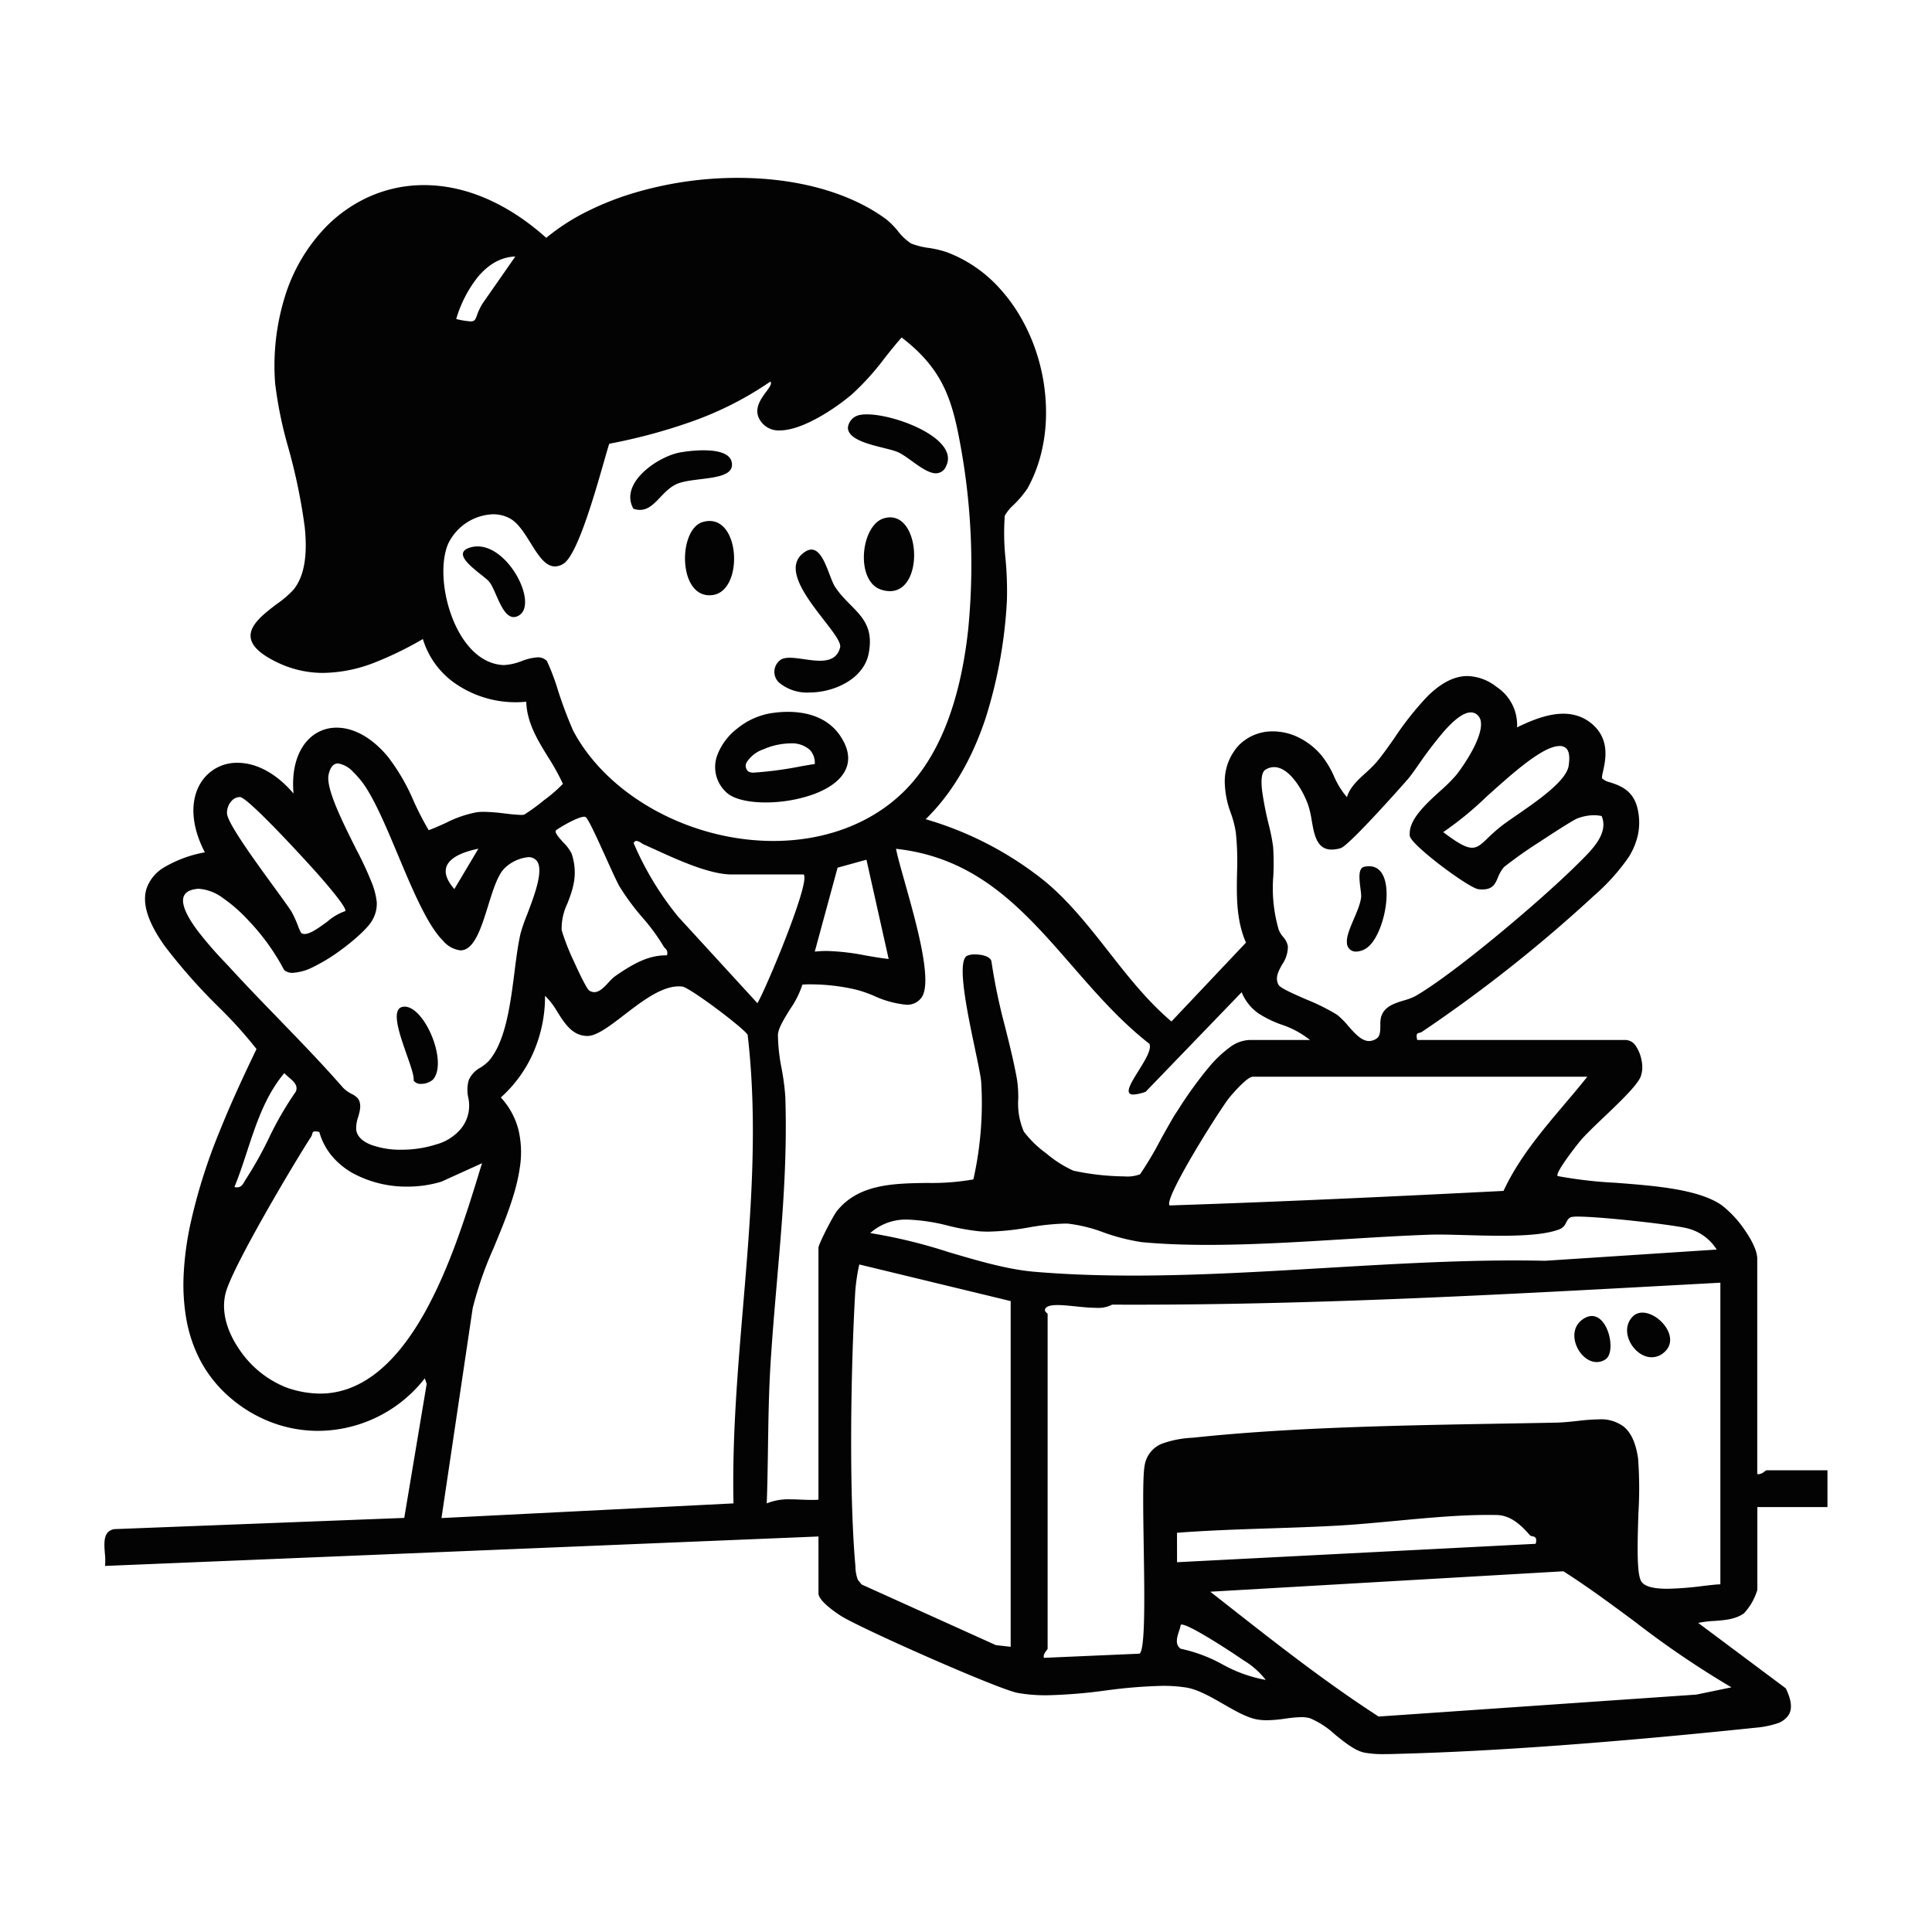 <svg xmlns="http://www.w3.org/2000/svg" xmlns:xlink="http://www.w3.org/1999/xlink" width="350" height="350" viewBox="0 0 350 350">
  <defs>
    <clipPath id="clip-Tavola_da_disegno_11">
      <rect width="350" height="350"/>
    </clipPath>
  </defs>
  <g id="Tavola_da_disegno_11" data-name="Tavola da disegno – 11" clip-path="url(#clip-Tavola_da_disegno_11)">
    <path id="Unione_10" data-name="Unione 10" d="M228.28,285.288c-1.727-.35-3.572-1.844-5.356-3.289a15.709,15.709,0,0,0-4.486-2.933,5.509,5.509,0,0,0-1.617-.208,22.208,22.208,0,0,0-2.826.26h-.005l-.147.019a24.706,24.706,0,0,1-3.258.279,10.117,10.117,0,0,1-1.718-.136c-1.855-.318-3.943-1.519-6.154-2.79-2.285-1.313-4.647-2.67-6.768-3.005a27.176,27.176,0,0,0-4.263-.3,89.783,89.783,0,0,0-10.262.84H181.4l-.115.014h0l-.017,0a90.985,90.985,0,0,1-10.578.854,29.093,29.093,0,0,1-5.2-.419c-1.9-.344-9.566-3.537-16.109-6.41-7.831-3.437-14.42-6.56-16.023-7.594-.668-.431-4-2.648-4-4.018V246.127L.109,251.462a10.73,10.73,0,0,0-.027-2.248c-.152-2-.31-4.064,1.7-4.42l52.536-2.033,4.064-24.281-.345-1a24.637,24.637,0,0,1-19.317,9.512,23.868,23.868,0,0,1-8.419-1.532,25.03,25.03,0,0,1-7.737-4.673,23.1,23.1,0,0,1-5.111-6.4,25.683,25.683,0,0,1-2.588-7.507,36.529,36.529,0,0,1-.506-8.269,56.161,56.161,0,0,1,1.131-8.689A101.365,101.365,0,0,1,20.9,172.653c2.181-5.439,4.577-10.508,6.652-14.833a78,78,0,0,0-6.8-7.549l-.006-.007a103.261,103.261,0,0,1-9.795-11.073c-3.067-4.3-4.156-7.708-3.329-10.41a7.182,7.182,0,0,1,3.15-3.848,22.271,22.271,0,0,1,7.422-2.748c-2.467-4.73-2.746-9.3-.765-12.547a7.647,7.647,0,0,1,6.692-3.67c3.478,0,7.079,1.975,10.138,5.563-.362-4.029.533-7.439,2.52-9.6a7.027,7.027,0,0,1,5.3-2.328c3.157,0,6.45,1.866,9.271,5.256a36.783,36.783,0,0,1,4.667,8.027l0,0,0,.008a57.511,57.511,0,0,0,2.725,5.278c.987-.347,1.973-.8,3.018-1.276l.006,0,.009,0a20.832,20.832,0,0,1,5.689-1.975,9.7,9.7,0,0,1,1.258-.072,32.754,32.754,0,0,1,3.655.281l.382.045.037,0a26.422,26.422,0,0,0,2.649.232,3.28,3.28,0,0,0,.586-.043,34.839,34.839,0,0,0,3.646-2.654,25.188,25.188,0,0,0,3.382-2.935,40.348,40.348,0,0,0-2.683-4.841l-.007-.011c-1.888-3.067-3.84-6.24-3.948-10.026a18.8,18.8,0,0,1-1.932.1A19.211,19.211,0,0,1,64.13,91.974a15.1,15.1,0,0,1-6.438-8.428,63.4,63.4,0,0,1-8.776,4.272,26.167,26.167,0,0,1-9.248,1.863,18.976,18.976,0,0,1-8.55-2c-2.962-1.455-4.476-2.921-4.627-4.481-.218-2.24,2.46-4.272,4.822-6.064l.006,0a17.935,17.935,0,0,0,2.963-2.563c1.888-2.365,2.545-6.052,2.011-11.274A103.3,103.3,0,0,0,33.318,48.9l0-.012a73.54,73.54,0,0,1-2.391-11.66A42.276,42.276,0,0,1,32.77,21.278,31.473,31.473,0,0,1,39.7,9.335a25.7,25.7,0,0,1,8.269-5.923,24.281,24.281,0,0,1,9.94-2.1c7.49,0,15.144,3.3,22.134,9.552a38.387,38.387,0,0,1,7.136-4.649,52.63,52.63,0,0,1,8.5-3.406A65.808,65.808,0,0,1,114.712,0c10.877,0,20.476,2.694,27.03,7.585a14.875,14.875,0,0,1,1.97,2.01l.008.008a9.963,9.963,0,0,0,2.408,2.279,13.348,13.348,0,0,0,3.188.808l.014,0a19.2,19.2,0,0,1,3.253.764,24.493,24.493,0,0,1,9.656,6.632,29.99,29.99,0,0,1,3.538,4.795,33.438,33.438,0,0,1,2.606,5.452,34.922,34.922,0,0,1,2.184,13.311,30.417,30.417,0,0,1-.943,6.567,25.929,25.929,0,0,1-2.4,6.049,18.793,18.793,0,0,1-2.467,2.937,8.4,8.4,0,0,0-1.648,1.993,44.024,44.024,0,0,0,.145,7.892v.024a62.7,62.7,0,0,1,.243,7.434,85.092,85.092,0,0,1-3.846,21.293c-2.514,7.6-6.174,13.779-10.879,18.353a62.013,62.013,0,0,1,21.743,11.355c4.354,3.644,7.951,8.231,11.43,12.668,3.457,4.409,7.031,8.967,11.358,12.62l13.5-14.287c-1.775-4.055-1.7-8.42-1.619-12.641a51,51,0,0,0-.218-7.32,18.591,18.591,0,0,0-.906-3.5l0-.006,0-.006v0a16.746,16.746,0,0,1-1.085-5.189,9.65,9.65,0,0,1,2.579-7.136,8.555,8.555,0,0,1,6.15-2.472,10.654,10.654,0,0,1,4.524,1.049,12.835,12.835,0,0,1,4.187,3.229,16.833,16.833,0,0,1,2.322,3.825l0,0,0,0A14.772,14.772,0,0,0,225.1,112.2c.5-1.768,1.958-3.1,3.362-4.38l0,0a22.483,22.483,0,0,0,1.982-1.965c1.013-1.191,2.091-2.723,3.232-4.346l.013-.018,0-.007,0,0,.009-.013a56.274,56.274,0,0,1,5.957-7.521c2.517-2.49,4.9-3.7,7.281-3.7a8.884,8.884,0,0,1,5.278,1.973,8.249,8.249,0,0,1,3.7,7.324c2.362-1.153,5.449-2.474,8.376-2.474a8.4,8.4,0,0,1,2.724.432,7.694,7.694,0,0,1,2.531,1.466c3.226,2.783,2.394,6.518,1.947,8.525v.009c-.149.669-.256,1.151-.139,1.312a3.2,3.2,0,0,0,1.437.694c1.648.545,4.138,1.37,4.926,4.646a10.934,10.934,0,0,1,.1,4.829,12.6,12.6,0,0,1-1.747,4.164,37.7,37.7,0,0,1-6.352,7.006l-.41.384a260.571,260.571,0,0,1-30.61,24.155,1.38,1.38,0,0,1-.494.194h0c-.378.09-.629.149-.376,1.294h37.835a2.321,2.321,0,0,1,1.847,1.217,6.9,6.9,0,0,1,1,2.712,5.234,5.234,0,0,1-.2,2.709c-.673,1.632-3.858,4.666-6.668,7.343l-.025.023-.009.008c-1.75,1.668-3.4,3.243-4.3,4.33-.653.792-4.181,5.3-4.09,6.188a.167.167,0,0,0,.055.119,79.289,79.289,0,0,0,10.4,1.213h0l.02,0h.016c3.643.279,7.409.567,10.828,1.159,3.879.672,6.668,1.641,8.526,2.961a19.894,19.894,0,0,1,4.055,4.381c.863,1.229,2.31,3.548,2.31,5.277V234.8a.807.807,0,0,0,.259.043,1.982,1.982,0,0,0,1.09-.512l0,0a.887.887,0,0,1,.321-.2h11.049V240.8H299.444v14.992a10.8,10.8,0,0,1-2.422,4.254c-1.55,1.1-3.49,1.243-5.365,1.379h-.011a18.973,18.973,0,0,0-2.913.36L304.6,273.639c1.007,2.067,1.193,3.615.57,4.731a3.939,3.939,0,0,1-2.284,1.668,16.966,16.966,0,0,1-3.779.732c-17.429,1.827-42.607,4.126-63.578,4.7-.225.006-.47.013-.848.026h-.017c-.844.026-1.8.057-2.73.057A19.091,19.091,0,0,1,228.28,285.288Zm36.027-32.857-63.97,3.7,2.195,1.722.247.194.494.387.013.01c8.847,6.947,17.995,14.132,27.55,20.3l57.553-3.974,6.363-1.318a167.549,167.549,0,0,1-17.432-11.837l0,0C273.122,258.5,268.786,255.281,264.307,252.431Zm-69.317,9.694a8.178,8.178,0,0,1-.307,1.117c-.37,1.15-.79,2.452.289,3.22a27.265,27.265,0,0,1,7.531,2.81,25.336,25.336,0,0,0,7.879,2.837,14.558,14.558,0,0,0-4.043-3.565l0,0-.014-.01-.147-.1-.27-.186c-1.164-.808-9.225-6.159-10.737-6.159A.314.314,0,0,0,194.99,262.125Zm-24.506-57.317c-.26.381.042.652.242.832l0,0c.081.073.145.13.145.173V266.45a.883.883,0,0,1-.2.325c-.256.335-.644.838-.466,1.336l17.313-.754c1.064-.661.9-10.656.76-19.475-.1-6.467-.2-12.574.164-14.593a5.077,5.077,0,0,1,3.219-4,18.732,18.732,0,0,1,5.424-1.049h0l.125-.012c.275-.027.534-.052.787-.079,7.767-.81,16.736-1.4,27.419-1.8,9.419-.353,18.906-.517,28.081-.676h.022l.455-.008c3.109-.054,6.044-.1,9-.164,1.313-.026,2.629-.169,3.9-.307a36.065,36.065,0,0,1,3.809-.283,6.818,6.818,0,0,1,4.579,1.336c1.333,1.111,2.174,2.985,2.575,5.732a73.466,73.466,0,0,1,.058,9.972c-.161,5.207-.328,10.591.449,12.178.484.988,2.058,1.468,4.812,1.468a59,59,0,0,0,6.516-.515c1.284-.15,2.391-.279,3.073-.29V200.152l-.687.037-.623.034-5.9.321c-32.31,1.764-65.72,3.589-98.625,3.589-1.451,0-2.915,0-4.348-.011a5.4,5.4,0,0,1-2.9.58c-1.161,0-2.52-.139-3.612-.251h-.007l-.14-.014c-1.187-.122-2.309-.237-3.25-.237C171.459,204.2,170.768,204.392,170.484,204.808Zm-34.465-3.019c-.847,14.725-1.117,36.41,0,49.365.014.163.026.328.038.5v.005a7.031,7.031,0,0,0,.432,2.317l.7.853L161.478,265.8l2.7.314V203.483l-27.426-6.636A34.694,34.694,0,0,0,136.019,201.788Zm97.894,41.51-.019,0c-3.646.344-7.09.668-10.427.856-4.136.233-8.287.369-12.3.5-5.519.181-11.226.368-16.859.8l.008,5.332,64.947-3.333a1.408,1.408,0,0,0,.038-1.048.81.81,0,0,0-.575-.307.928.928,0,0,1-.517-.233c-1.522-1.761-3.42-3.57-5.955-3.628-.529-.011-1.07-.017-1.61-.017C245.338,242.224,239.53,242.77,233.913,243.3ZM77.777,158.283a23.5,23.5,0,0,1-5.965,8.311,13.508,13.508,0,0,1,3.249,6.09,17.773,17.773,0,0,1,.174,6.74c-.672,4.637-2.684,9.5-4.63,14.2l0,.008,0,.01,0,.007a65.549,65.549,0,0,0-3.89,11.127l-5.652,38.014,52.9-2.658c-.259-11.943.756-24.016,1.739-35.691v-.008c1.352-16.075,2.751-32.7.829-49.155-.167-.494-2.906-2.732-5.525-4.687-2.45-1.829-5.578-4-6.334-4.088a5.257,5.257,0,0,0-.62-.037c-2.861,0-6.017,2.219-9,4.492-.322.245-.611.467-.909.7l0,0c-2.542,1.951-4.943,3.794-6.625,3.794-2.7,0-4.1-2.209-5.452-4.343a13.187,13.187,0,0,0-2.244-2.934A25.242,25.242,0,0,1,77.777,158.283Zm48.67-12.133a17.107,17.107,0,0,1-2.255,4.486l-.006.01c-1.081,1.749-2.1,3.4-2.17,4.565a32.128,32.128,0,0,0,.676,6.176v.012l0,.018a42.388,42.388,0,0,1,.659,5.058c.377,11.567-.535,22.094-1.5,33.239l0,.05v.005c-.431,4.983-.877,10.135-1.195,15.381-.293,4.844-.369,9.853-.442,14.7v.067c-.051,3.358-.1,6.831-.227,10.214a10.436,10.436,0,0,1,4.246-.737c.653,0,1.336.029,1.939.055h.063c.629.026,1.279.053,1.913.053.447,0,.841-.013,1.207-.039V193.821c0-.64,2.649-5.791,3.35-6.662,3.939-4.9,10.25-4.994,16.355-5.081h0a43.094,43.094,0,0,0,8.362-.64,63.239,63.239,0,0,0,1.418-17.624c-.083-1.055-.559-3.318-1.111-5.939v-.011c-1.4-6.664-3.326-15.791-1.493-16.918a3.286,3.286,0,0,1,1.486-.26c1.377,0,2.832.4,2.978,1.292A106.006,106.006,0,0,0,163.22,154l0,.02,0,.009.007.026c.759,3.032,1.545,6.167,2.1,9.3a21.693,21.693,0,0,1,.224,3.484,12.74,12.74,0,0,0,1.015,5.945,19.313,19.313,0,0,0,4.1,3.971,20.6,20.6,0,0,0,4.871,3.1,45.72,45.72,0,0,0,9.231,1.038,6.626,6.626,0,0,0,2.851-.384,63.2,63.2,0,0,0,3.756-6.329l0-.006,0,0,.008-.014c1.126-2.012,2.19-3.911,2.642-4.593.218-.328.453-.687.573-.873l0-.006a72.013,72.013,0,0,1,5.686-7.812,21,21,0,0,1,3.533-3.323,6.326,6.326,0,0,1,3.54-1.369h11.05a16.678,16.678,0,0,0-5.155-2.783l-.007,0a19.963,19.963,0,0,1-4.124-2,8.6,8.6,0,0,1-3.1-3.87l-17.38,18.021a7.564,7.564,0,0,1-2.23.513h0c-.4,0-.655-.1-.776-.32-.369-.66.629-2.257,1.684-3.948l0-.007c1.2-1.924,2.443-3.914,1.986-4.918-5.265-4.1-9.688-9.178-13.965-14.091-8.774-10.077-17.061-19.595-31.932-21.236.253,1.331.875,3.537,1.6,6.091l0,.013c1.025,3.635,2.3,8.159,3.053,12.085.882,4.6.875,7.463-.021,8.742a3.156,3.156,0,0,1-2.8,1.313,17.857,17.857,0,0,1-5.854-1.618l-.007,0a22.749,22.749,0,0,0-3.206-1.109,36.167,36.167,0,0,0-7.864-.955h-.007C127.7,146.089,127.068,146.109,126.446,146.15ZM37.655,173.19a1.633,1.633,0,0,1-.2.5c-3.113,4.8-13.821,22.852-15.393,27.981-.956,3.123-.147,6.824,2.279,10.422a18.418,18.418,0,0,0,8.6,7.033,18.492,18.492,0,0,0,6.129,1.114h0c7.114,0,13.474-4.908,18.9-14.583,4.577-8.161,7.589-17.911,9.788-25.03l0-.005,0-.016c.2-.655.432-1.4.652-2.1l-7.359,3.338a21.053,21.053,0,0,1-6.16.9,20.4,20.4,0,0,1-9.844-2.407,13.656,13.656,0,0,1-3.789-3.085,11.689,11.689,0,0,1-2.329-4.409,3.709,3.709,0,0,0-.741-.1C37.777,172.731,37.726,172.923,37.655,173.19Zm101.078,17.97a94.346,94.346,0,0,1,14.121,3.427l.008,0c5.266,1.56,10.711,3.172,15.642,3.587,5.512.464,11.375.689,17.927.689,11.42,0,23.193-.7,34.579-1.371h.023l.125-.007c11.335-.671,23.055-1.365,34.225-1.365,1.91,0,3.789.02,5.585.061l31.11-2.033a8.742,8.742,0,0,0-5.2-3.815c-2.16-.627-15.645-2.157-19.948-2.157a4.9,4.9,0,0,0-1.217.094c-.455.149-.681.564-.92,1a2.212,2.212,0,0,1-.99,1.113c-2.006.862-5.442,1.264-10.812,1.264-1.968,0-3.954-.05-5.985-.106l-.342-.01c-1.792-.05-3.485-.1-4.946-.1-.589,0-1.1.008-1.566.023-4.839.164-9.943.478-15.347.811H224.8c-8.263.509-16.808,1.035-24.89,1.035-4.5,0-8.409-.161-11.954-.492a36.1,36.1,0,0,1-6.963-1.772,27.368,27.368,0,0,0-6.458-1.588c-.171,0-.34-.007-.5-.007a42.887,42.887,0,0,0-6.569.7l-.181.029h-.008a46.053,46.053,0,0,1-7.121.73c-.58,0-1.148-.022-1.69-.064a39.786,39.786,0,0,1-5.507-.986l-.025-.005a34.416,34.416,0,0,0-7.372-1.124A9.693,9.693,0,0,0,138.733,191.159ZM203.8,166.618c-.821.995-3.883,5.71-6.455,10.072-1.921,3.256-5.043,8.817-4.374,9.465,21.52-.706,42.654-1.728,60.49-2.633,2.736-5.882,6.951-10.862,11.027-15.679l.011-.013c1.375-1.625,2.8-3.3,4.139-4.993h-60.6C207.156,162.837,204.96,165.214,203.8,166.618ZM25.844,176.357l0,.006c-.706,2.152-1.436,4.376-2.293,6.457a2.292,2.292,0,0,0,.471.055c.751,0,1.034-.5,1.362-1.074l.007-.012.005-.01c.092-.161.186-.325.3-.487a68.2,68.2,0,0,0,4.067-7.264l.005-.01a59.966,59.966,0,0,1,4.916-8.5c.442-1.112-.422-1.848-1.259-2.56l-.013-.011a8.1,8.1,0,0,1-.817-.762C29.169,166.228,27.479,171.377,25.844,176.357Zm-9.284-47.519c-1.192.159-1.932.619-2.2,1.37-.444,1.241.385,3.293,2.463,6.1a67.315,67.315,0,0,0,5.047,5.84c.268.284.5.528.665.709,2.987,3.271,6.017,6.395,8.946,9.416l0,0,0,.005c3.869,3.99,7.868,8.114,11.784,12.584a6.032,6.032,0,0,0,1.506,1.08l0,0,0,0a3.662,3.662,0,0,1,1.2.888c.647,1.031.316,2.188,0,3.307a6.056,6.056,0,0,0-.357,2.316c.137,1.122,1.053,2.056,2.648,2.7a15.37,15.37,0,0,0,5.548.907,20.624,20.624,0,0,0,6.355-.977,8.845,8.845,0,0,0,4.526-2.953,6.626,6.626,0,0,0,1.216-5.545,6.507,6.507,0,0,1,.092-3.124,4.742,4.742,0,0,1,2.134-2.285l0,0,0,0a7.626,7.626,0,0,0,1.613-1.33c2.959-3.55,3.808-10.2,4.557-16.068l0-.013,0-.014c.328-2.563.637-4.984,1.1-6.928a31.473,31.473,0,0,1,1.147-3.3c1.324-3.463,3.138-8.206,1.737-9.838a1.894,1.894,0,0,0-1.514-.624,7.242,7.242,0,0,0-4.377,2.1c-1.2,1.28-2.018,3.91-2.885,6.695l0,.007c-1.235,3.972-2.513,8.08-5,8.081a4.865,4.865,0,0,1-3.173-1.752c-2.813-2.778-5.511-9.212-8.12-15.434-2.046-4.88-3.978-9.488-5.974-12.517a16.269,16.269,0,0,0-2.187-2.621,4.788,4.788,0,0,0-2.733-1.541c-.84,0-1.415.684-1.71,2.031-.539,2.462,2.543,8.613,5.019,13.555l0,0,.006.013a62.776,62.776,0,0,1,2.8,6.018,13.469,13.469,0,0,1,.9,3.529,5.926,5.926,0,0,1-.9,3.405c-.711,1.252-3.277,3.613-6.1,5.615a31.365,31.365,0,0,1-4.4,2.651,9.414,9.414,0,0,1-3.819,1.121,2.242,2.242,0,0,1-1.562-.515,40.1,40.1,0,0,0-6.483-8.992,27.722,27.722,0,0,0-4.6-4.038,8.308,8.308,0,0,0-4.416-1.686A4,4,0,0,0,16.561,128.838Zm193.806-21.649c-.682.4-.891,1.661-.64,3.842a59.593,59.593,0,0,0,1.2,6.13v.006a34.723,34.723,0,0,1,.8,4.039,46.055,46.055,0,0,1,.036,5.2v.014a26.89,26.89,0,0,0,.967,9.763,4.455,4.455,0,0,0,.786,1.3,3.569,3.569,0,0,1,.883,1.722,5.679,5.679,0,0,1-1.032,3.283c-.691,1.249-1.343,2.429-.666,3.7.306.571,2.6,1.58,5.023,2.647l0,0a36.589,36.589,0,0,1,5.6,2.788,14.365,14.365,0,0,1,2,2.007c1.185,1.348,2.41,2.742,3.788,2.742a2.441,2.441,0,0,0,1.406-.491c.618-.434.624-1.414.63-2.362a5.664,5.664,0,0,1,.137-1.533c.585-1.883,2.391-2.437,4.139-2.972a10.417,10.417,0,0,0,2.109-.806c7.137-4.127,22.925-17.477,29.448-24l.388-.386,0,0,.03-.03,0,0,0,0c2.169-2.149,5.139-5.092,3.839-8.183a7.137,7.137,0,0,0-1.426-.146,8.551,8.551,0,0,0-3.012.6c-.638.239-3.954,2.351-6.765,4.212a78.212,78.212,0,0,0-6.49,4.583,6.6,6.6,0,0,0-1.1,1.894c-.5,1.157-.934,2.157-2.821,2.157a6.714,6.714,0,0,1-.689-.038c-.9-.092-4.108-2.228-6.814-4.291-2.548-1.941-5.554-4.516-5.642-5.388-.288-2.833,2.79-5.64,5.506-8.116l.012-.011,0,0a28.906,28.906,0,0,0,2.861-2.838c1.287-1.6,4.876-6.808,4.5-9.66a1.963,1.963,0,0,0-.775-1.392,1.738,1.738,0,0,0-1.043-.338c-1.225,0-2.8,1.106-4.821,3.38a72.212,72.212,0,0,0-4.683,6.131l0,.006,0,0c-.806,1.141-1.443,2.042-1.872,2.535-1.623,1.871-10.77,12.133-12.209,12.543a6.006,6.006,0,0,1-1.624.257c-2.692,0-3.162-2.676-3.616-5.265a17.826,17.826,0,0,0-.658-2.86c-.987-2.739-3.435-6.812-6.138-6.812A3.032,3.032,0,0,0,210.367,107.189ZM95.876,120.522a55.716,55.716,0,0,0,8.05,13.312L118.3,149.518c.776-1.321,3.2-6.821,5.273-12.2,1.481-3.839,3.853-10.388,3.1-11.124H113.618c-4.025,0-9.877-2.687-14.15-4.648l-.007,0-.007,0-.243-.112-.008,0-.145-.067c-.485-.222-.943-.432-1.378-.627a3.171,3.171,0,0,1-.385-.222l0,0-.017-.011a1.927,1.927,0,0,0-.883-.387C96.163,120.1,95.995,120.241,95.876,120.522Zm-14.061-2.315c-.319.372.483,1.263,1.333,2.206a7.719,7.719,0,0,1,1.478,1.969c1.273,3.791.2,6.6-.751,9.074l0,.005a10.381,10.381,0,0,0-1.041,4.823,40.712,40.712,0,0,0,2.256,5.746c1,2.227,2.317,4.92,2.727,5.184a1.714,1.714,0,0,0,.929.3c.947,0,1.775-.888,2.576-1.747l.007-.007a8.4,8.4,0,0,1,1.254-1.184c2.869-1.965,5.724-3.728,9.11-3.728l.206,0a1.116,1.116,0,0,0-.321-1.283,2.093,2.093,0,0,1-.316-.409A35.852,35.852,0,0,0,97.473,134l-.012-.014a43.375,43.375,0,0,1-4.137-5.6c-.48-.832-1.425-2.92-2.424-5.131l-.024-.052c-1.5-3.319-3.2-7.08-3.7-7.4a.513.513,0,0,0-.275-.062C85.683,115.75,82.058,117.923,81.815,118.207Zm56.031,22.656h.014c1.369.239,2.786.485,4.215.645l-4.025-17.985-5.231,1.446-4.132,15.208a18.878,18.878,0,0,1,2.165-.12A40.973,40.973,0,0,1,137.846,140.863Zm-114.8-28a3.189,3.189,0,0,0-.84,2.269c.1,1.774,4.934,8.412,8.461,13.259l.007.01c1.4,1.919,2.6,3.576,3.2,4.5a20.256,20.256,0,0,1,1.2,2.615l0,.006.007.016a7.942,7.942,0,0,0,.57,1.262,1.04,1.04,0,0,0,.612.179c1.054,0,2.611-1.139,4.116-2.239a9.858,9.858,0,0,1,3.251-1.905c.246-.356-1.16-2.311-4.18-5.808l-.106-.124-.019-.022-.035-.04c-1.727-2.008-13.251-14.661-14.74-14.67h-.012A2.052,2.052,0,0,0,23.044,112.865Zm38.91,11.951c-.389,1.142.1,2.5,1.44,4.026l4.352-7.31C65.458,121.992,62.6,122.934,61.955,124.816ZM263.1,102.973c-3.1.485-8.238,5.1-12.767,9.175a60.34,60.34,0,0,1-7.8,6.38c2.735,2.059,4.154,2.825,5.236,2.825,1.02,0,1.747-.7,2.849-1.757a30.544,30.544,0,0,1,2.3-2.047c.733-.58,1.766-1.293,2.962-2.119,3.8-2.622,8.994-6.213,9.384-8.946.139-.97.251-2.343-.371-3.057a1.593,1.593,0,0,0-1.264-.5A3.492,3.492,0,0,0,263.1,102.973ZM78.475,86.861a2.237,2.237,0,0,1,1.683.664,39.028,39.028,0,0,1,1.99,5.256l.008.022.005.016a76.826,76.826,0,0,0,2.745,7.3c6.214,11.78,21.137,20.007,36.291,20.007,9.346,0,17.721-3.163,23.581-8.908,6.294-6.17,10.228-16.025,11.69-29.293a119.852,119.852,0,0,0-1.208-32.488c-1.55-8.793-3.053-14.562-10.839-20.521-1.063,1.2-2.07,2.466-3.045,3.693l-.008.011a47.12,47.12,0,0,1-5.979,6.621,39.257,39.257,0,0,1-5.745,4.01c-2.866,1.632-5.381,2.5-7.272,2.5a3.937,3.937,0,0,1-3.659-1.952c-1.133-1.938.207-3.747,1.186-5.067.6-.814,1.079-1.456.744-1.826a60.842,60.842,0,0,1-13.969,7.142,101.074,101.074,0,0,1-15.22,4.119c-.229.709-.549,1.824-.953,3.235l-.018.062c-.878,3.064-2.08,7.259-3.388,10.929-1.541,4.326-2.865,6.852-3.933,7.507a2.974,2.974,0,0,1-1.545.492c-1.769,0-3.054-2.064-4.415-4.249-1.135-1.824-2.309-3.711-3.845-4.5a6.411,6.411,0,0,0-2.96-.7,9.378,9.378,0,0,0-8.168,5.446c-1.739,4.26-.633,11.746,2.466,16.686C66.086,85.3,68.5,88,72.109,88.25c.086.007.181.01.286.01a10.337,10.337,0,0,0,3.132-.7l0,0,.108-.037a9.555,9.555,0,0,1,2.836-.663ZM67.5,18.142a22.5,22.5,0,0,0-3.769,7.429A15.1,15.1,0,0,0,66.332,26c.759,0,.882-.34,1.152-1.084l0,0A10.352,10.352,0,0,1,68.548,22.7l5.892-8.454C71.852,14.337,69.516,15.646,67.5,18.142ZM267.706,206.86c4.255-3.159,6.54,5.735,4.2,7.2a2.921,2.921,0,0,1-1.565.469C267.2,214.53,264.569,209.19,267.706,206.86Zm9.137-.553c2.784-2.876,9.544,3.405,5.591,6.567a3.364,3.364,0,0,1-2.129.786C277.129,213.661,274.27,208.964,276.843,206.307ZM56.01,163.523c.388-2.092-5.361-12.724-1.976-13.347,3.708-.682,8.309,9.869,5.51,13.154a3.224,3.224,0,0,1-2.172.8A1.509,1.509,0,0,1,56.01,163.523Zm169.081-25.005c-.172-2.068,2.272-5.639,2.571-8.188.138-1.181-1.057-5.163.544-5.519,6.288-1.4,4.29,11.51.732,14.5a3.533,3.533,0,0,1-2.161.855A1.6,1.6,0,0,1,225.091,138.517ZM119.817,113.149c-3.419,0-6.057-.7-7.238-1.918a6.175,6.175,0,0,1-1.592-6.543,11.027,11.027,0,0,1,3.7-4.965,13.09,13.09,0,0,1,5.788-2.693,20,20,0,0,1,3.352-.294c3.026,0,7.139.774,9.549,4.463,1.516,2.321,1.768,4.447.747,6.317-.943,1.728-2.963,3.187-5.842,4.217a26.125,26.125,0,0,1-8.46,1.415Zm4.421-10.7a12.645,12.645,0,0,0-4.9,1.093,5.76,5.76,0,0,0-3.032,2.413,1.344,1.344,0,0,0,.326,1.572,1.868,1.868,0,0,0,1.134.209,66.825,66.825,0,0,0,8.415-1.133c1.143-.2,2.045-.357,2.507-.411a3.424,3.424,0,0,0-.9-2.573A4.873,4.873,0,0,0,124.238,102.451Zm-2.082-11.07a2.661,2.661,0,0,1,.506-4.172c.959-.467,2.516-.234,4.152,0,2.748.392,5.721.784,6.463-2.14.626-2.466-11.7-12.513-6.948-16.859,3.642-3.334,4.7,3.9,6.084,5.962,2.863,4.261,7.348,5.523,6.023,12.072-.91,4.5-6.186,6.99-10.729,6.99A7.907,7.907,0,0,1,122.156,91.381ZM69.753,73.22c-1.009-1.288-7.468-4.991-3.572-6.234C72.416,65,78.8,76.961,75.131,79.25a1.857,1.857,0,0,1-.984.318C72.012,79.568,70.955,74.756,69.753,73.22Zm38.655-10.878c6.789-1.963,7.573,12.406,1.82,13.229a4.442,4.442,0,0,1-.63.046C103.879,75.617,103.957,63.629,108.409,62.341ZM140.7,74.594c-4.72-1.554-3.7-11.687.518-12.92,3.5-1.024,5.41,2.745,5.466,6.513.05,3.342-1.353,6.684-4.382,6.684A5.126,5.126,0,0,1,140.7,74.594ZM95.827,59.938c-2.617-4.7,4.538-9.541,8.575-10.218,2.369-.4,8.654-1.062,9.242,1.783.747,3.606-7.039,2.548-10.1,4.023-2.663,1.282-3.917,4.623-6.527,4.624A3.641,3.641,0,0,1,95.827,59.938Zm47.835-10.287c-2.223-.928-8.967-1.575-8.973-4.417a2.649,2.649,0,0,1,1.836-2.2c4.071-1.232,18.7,3.713,15.951,9.189a1.993,1.993,0,0,1-1.83,1.3C148.543,53.522,145.657,50.485,143.663,49.651Z" transform="translate(18.916 32.222)" fill="#030303" stroke="rgba(0,0,0,0)" stroke-miterlimit="10" stroke-width="1"/>
  </g>
</svg>
